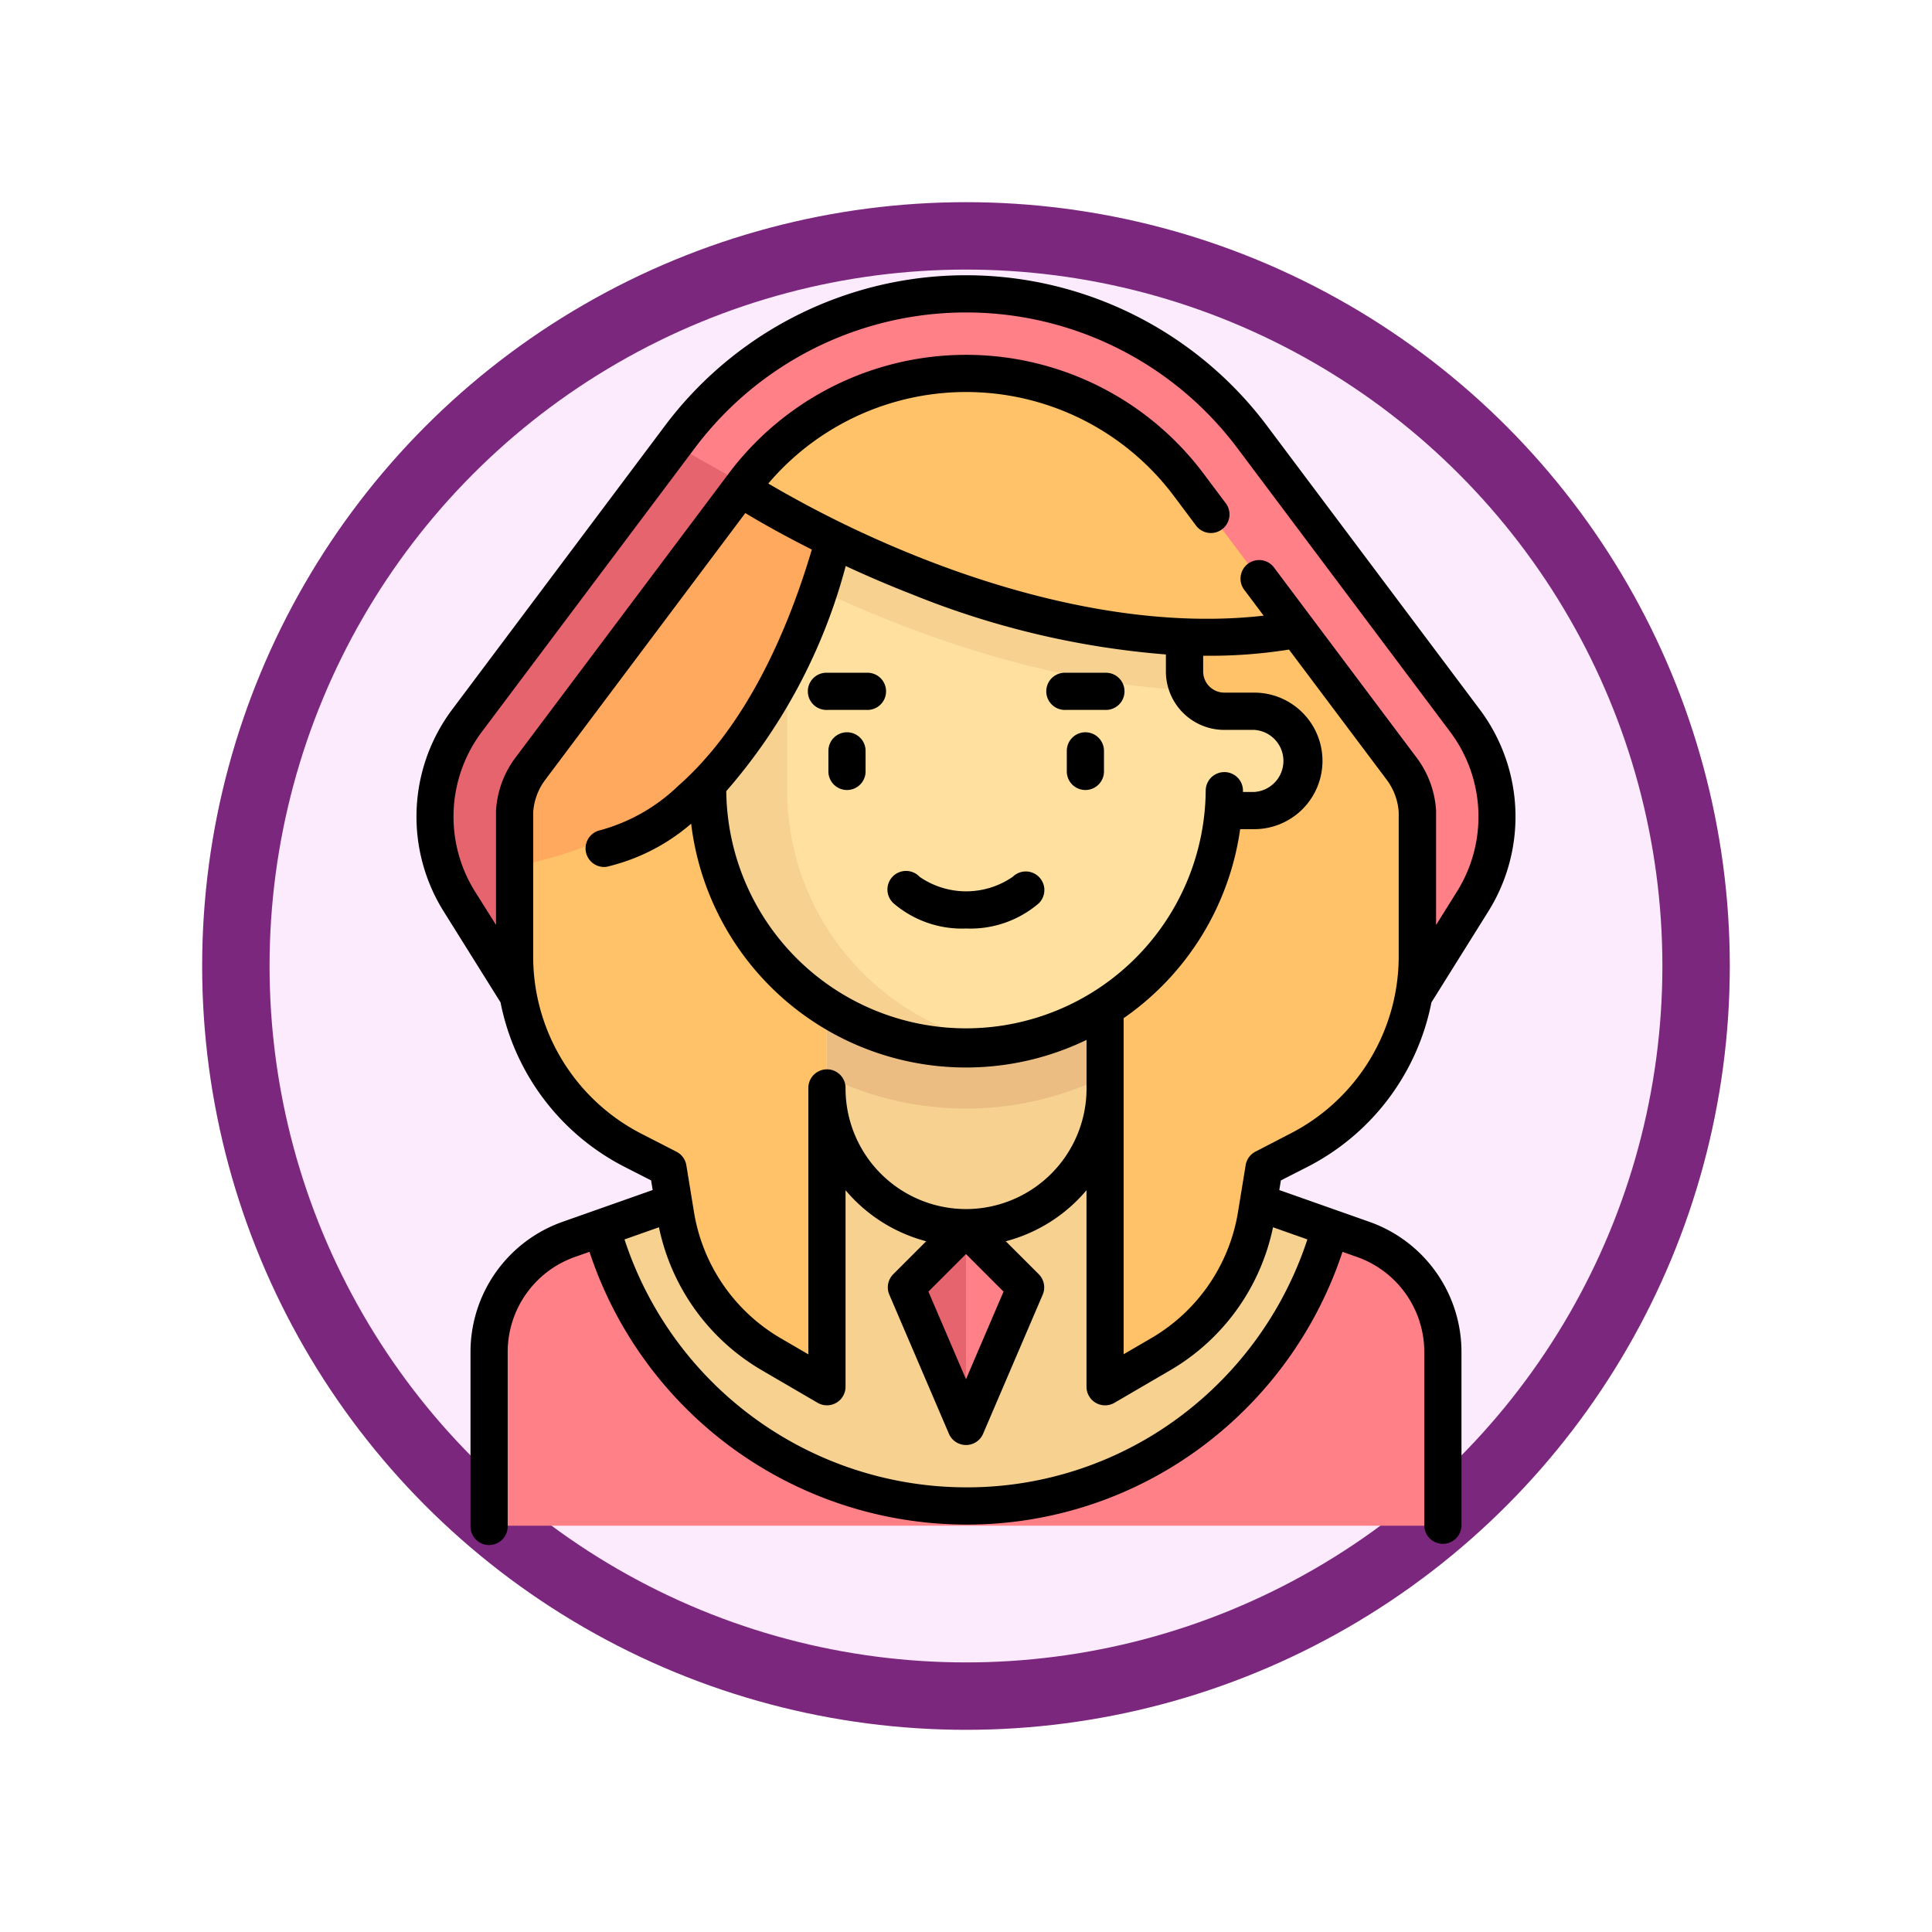 <svg xmlns="http://www.w3.org/2000/svg" xmlns:xlink="http://www.w3.org/1999/xlink" width="86" height="86" viewBox="0 0 86 86">
  <defs>
    <filter id="Ellipse_11540" x="0" y="0" width="86" height="86" filterUnits="userSpaceOnUse">
      <feOffset dy="3" input="SourceAlpha"/>
      <feGaussianBlur stdDeviation="3" result="blur"/>
      <feFlood flood-opacity="0.161"/>
      <feComposite operator="in" in2="blur"/>
      <feComposite in="SourceGraphic"/>
    </filter>
  </defs>
  <g id="Group_1143519" data-name="Group 1143519" transform="translate(-612.101 -2725)">
    <g transform="matrix(1, 0, 0, 1, 612.1, 2725)" filter="url(#Ellipse_11540)">
      <g id="Ellipse_11540-2" data-name="Ellipse 11540" transform="translate(9 6)" fill="#fbebfc" stroke="#7b277e" stroke-width="3">
        <circle cx="34" cy="34" r="34" stroke="none"/>
        <circle cx="34" cy="34" r="32.5" fill="none"/>
      </g>
    </g>
    <g id="red-riding-hood_2701836" transform="translate(596.33 2737.253)">
      <g id="Group_1143498" data-name="Group 1143498" transform="translate(35.136 0.828)">
        <path id="Path_904858" data-name="Path 904858" d="M102.528,292.067l-11.5-4.057v-7.96H78.649v7.96l-11.5,4.057a5.307,5.307,0,0,0-3.541,5v6.859h42.455v-6.859A5.307,5.307,0,0,0,102.528,292.067Z" transform="translate(-61.206 -249.976)" fill="#f6d190"/>
        <path id="Path_904859" data-name="Path 904859" d="M199.887,284.8a14.021,14.021,0,0,0,12.383,0v-4.75H199.887Z" transform="translate(-182.444 -249.976)" fill="#ecbd83"/>
        <path id="Path_904860" data-name="Path 904860" d="M87.663,26.524,78.171,13.868a15.921,15.921,0,0,0-25.473,0L43.206,26.524a7.12,7.12,0,0,0-.339,8l2.608,4.172h39.92L88,34.52a7.12,7.12,0,0,0-.339-8Z" transform="translate(-41.8 -7.5)" fill="#ff8086"/>
        <path id="Path_904861" data-name="Path 904861" d="M59.906,72.389s-4.228-2.248-7.46-4.131l-9.24,12.32a7.12,7.12,0,0,0-.339,8l2.608,4.172h6.278Z" transform="translate(-41.8 -61.554)" fill="#e5646e"/>
        <path id="Path_904862" data-name="Path 904862" d="M113.375,57.174l-6.338-8.45-2.18-2.907-.974-1.3a12.382,12.382,0,0,0-19.812,0L74.578,57.174a3.535,3.535,0,0,0-.7,1.905h0V65.5a9.73,9.73,0,0,0,5.308,8.667l1.518.775.339,2.077a8.845,8.845,0,0,0,4.273,6.215l1.134.662a.884.884,0,0,0,1.33-.764V65.215h12.383V83.134a.884.884,0,0,0,1.33.764l1.134-.662a8.845,8.845,0,0,0,4.273-6.215l.339-2.077,1.518-.775A9.729,9.729,0,0,0,114.07,65.5V59.079h0a3.534,3.534,0,0,0-.7-1.905Z" transform="translate(-70.342 -36.027)" fill="#ffc269"/>
        <path id="Path_904863" data-name="Path 904863" d="M175.987,104.522h-1.2a1.769,1.769,0,0,1-1.769-1.769V95.677h-17.69l-3.538,5.307v6.724a11.731,11.731,0,0,0,10.961,11.838,11.491,11.491,0,0,0,11.991-10.6h1.371a2.212,2.212,0,0,0,2.2-2.439A2.3,2.3,0,0,0,175.987,104.522Z" transform="translate(-139.654 -85.948)" fill="#ffe09f"/>
        <path id="Path_904864" data-name="Path 904864" d="M172.847,95.677l-1.365,2.048.074.04c3.7,1.987,11.078,5.385,18.932,5.814l.27.015a1.748,1.748,0,0,1-.222-.841V95.677Z" transform="translate(-157.173 -85.948)" fill="#f6d190"/>
        <path id="Path_904865" data-name="Path 904865" d="M155.328,108.062V95.679l-3.538,5.307v6.724a11.731,11.731,0,0,0,10.961,11.838,11.611,11.611,0,0,0,2.346-.132,11.491,11.491,0,0,1-9.769-11.355Z" transform="translate(-139.654 -85.949)" fill="#f6d190"/>
        <path id="Path_904866" data-name="Path 904866" d="M235.164,387.116l-1.816,1.816a.706.706,0,0,0-.15.778l1.816,4.237a.706.706,0,0,0,1.3,0l1.816-4.237a.706.706,0,0,0-.15-.778l-1.816-1.816A.706.706,0,0,0,235.164,387.116Z" transform="translate(-212.029 -345.046)" fill="#ff8086"/>
        <path id="Path_904867" data-name="Path 904867" d="M88.67,77.56l-3.745-2.247a12.2,12.2,0,0,0-.854,1.009L74.578,88.978a3.535,3.535,0,0,0-.7,1.905h0v2.437C77.146,92.714,86.489,89.917,88.67,77.56Z" transform="translate(-70.342 -67.831)" fill="#ffa95f"/>
        <path id="Path_904868" data-name="Path 904868" d="M191.187,50.833l-1.582-2.11-2.18-2.907-.974-1.3a12.377,12.377,0,0,0-19.76-.061C169.629,46.218,180.691,52.29,191.187,50.833Z" transform="translate(-152.91 -36.027)" fill="#ffc269"/>
        <path id="Path_904869" data-name="Path 904869" d="M102.528,384.73l-1.488-.525a16.785,16.785,0,0,1-32.4,0l-1.488.525a5.307,5.307,0,0,0-3.541,5v7.744h42.455v-7.744A5.307,5.307,0,0,0,102.528,384.73Z" transform="translate(-61.206 -342.64)" fill="#ff8086"/>
        <path id="Path_904870" data-name="Path 904870" d="M235.164,387.115l-1.816,1.816a.706.706,0,0,0-.15.778l1.816,4.237a.7.7,0,0,0,.649.428v-7.466A.7.7,0,0,0,235.164,387.115Z" transform="translate(-212.029 -345.045)" fill="#e5646e"/>
      </g>
      <g id="Group_1143499" data-name="Group 1143499" transform="translate(34.31 0)">
        <path id="Path_904871" data-name="Path 904871" d="M228,243.057a4.677,4.677,0,0,0,3.235-1.123.827.827,0,1,0-1.162-1.178,3.647,3.647,0,0,1-4.145,0,.828.828,0,1,0-1.162,1.178A4.677,4.677,0,0,0,228,243.057Z" transform="translate(-203.532 -213.979)"/>
        <path id="Path_904872" data-name="Path 904872" d="M201.3,184.4a.828.828,0,0,0-.828.828v.885a.828.828,0,1,0,1.655,0v-.885A.828.828,0,0,0,201.3,184.4Z" transform="translate(-182.136 -164.057)"/>
        <path id="Path_904873" data-name="Path 904873" d="M297.492,184.4a.828.828,0,0,0-.828.828v.885a.828.828,0,1,0,1.655,0v-.885A.828.828,0,0,0,297.492,184.4Z" transform="translate(-267.716 -164.057)"/>
        <path id="Path_904874" data-name="Path 904874" d="M193.282,162.011h1.769a.828.828,0,1,0,0-1.655h-1.769a.828.828,0,1,0,0,1.655Z" transform="translate(-175.005 -142.663)"/>
        <path id="Path_904875" data-name="Path 904875" d="M289.476,162.011h1.769a.828.828,0,1,0,0-1.655h-1.769a.828.828,0,1,0,0,1.655Z" transform="translate(-260.585 -142.663)"/>
        <path id="Path_904876" data-name="Path 904876" d="M73.932,39.708a10.5,10.5,0,0,0,5.557-7.34l2.551-4.081a7.953,7.953,0,0,0-.379-8.931L72.169,6.7a16.749,16.749,0,0,0-26.8,0L35.88,19.355a7.953,7.953,0,0,0-.379,8.931l2.551,4.081a10.5,10.5,0,0,0,5.557,7.34l1.145.584.07.428-4.016,1.417a6.144,6.144,0,0,0-4.093,5.785v7.744a.828.828,0,1,0,1.655,0V47.922A4.486,4.486,0,0,1,41.359,43.7l.652-.23a17.684,17.684,0,0,0,16.76,12.141,17.474,17.474,0,0,0,10.679-3.6,17.779,17.779,0,0,0,6.08-8.54l.652.23a4.486,4.486,0,0,1,2.989,4.224v7.744a.828.828,0,0,0,1.655,0V47.922a6.144,6.144,0,0,0-4.093-5.785L72.717,40.72l.07-.428ZM37.85,23.829a.806.806,0,0,0,0,.089v5L36.9,27.409a6.288,6.288,0,0,1,.3-7.061L46.7,7.692a15.094,15.094,0,0,1,24.149,0l9.492,12.656a6.288,6.288,0,0,1,.3,7.061l-.945,1.512v-5a.863.863,0,0,0,0-.089,4.35,4.35,0,0,0-.86-2.351l-6.338-8.45a.828.828,0,1,0-1.324.993l.846,1.128c-5.5.627-11.161-.976-15.011-2.475a49.139,49.139,0,0,1-7.039-3.406,11.554,11.554,0,0,1,18.049.548l.974,1.3a.828.828,0,1,0,1.324-.993l-.974-1.3a13.21,13.21,0,0,0-21.136,0L38.711,21.478a4.349,4.349,0,0,0-.86,2.351Zm32.419-1.713a.828.828,0,0,0-.828.828,10.671,10.671,0,0,1-21.341.019,24.962,24.962,0,0,0,5.316-10.02c.89.413,1.88.842,2.953,1.26a38.046,38.046,0,0,0,11.3,2.676v.758a2.6,2.6,0,0,0,2.6,2.6H71.6A1.384,1.384,0,0,1,71.6,23h-.5c0-.019,0-.038,0-.057a.828.828,0,0,0-.828-.828ZM44.361,38.233A8.863,8.863,0,0,1,39.505,30.3V23.9a2.7,2.7,0,0,1,.53-1.432l8.913-11.883c.507.308,1.536.908,2.96,1.625-.987,3.337-2.8,7.75-5.949,10.52A8.048,8.048,0,0,1,42.5,24.7a.828.828,0,0,0,.26,1.634,8.84,8.84,0,0,0,3.777-1.921,12.323,12.323,0,0,0,17.6,9.623v2.167a5.37,5.37,0,0,1-5.364,5.364h0a5.37,5.37,0,0,1-5.364-5.364.828.828,0,1,0-1.655,0V48.034l-1.22-.711a7.992,7.992,0,0,1-3.873-5.633l-.339-2.077a.827.827,0,0,0-.441-.6Zm16.081,7.008-1.672,3.9-1.672-3.9,1.672-1.672Zm13.525-2.324a16.111,16.111,0,0,1-5.521,7.775,15.832,15.832,0,0,1-9.676,3.262,16.023,16.023,0,0,1-15.2-11.036l1.533-.541A9.638,9.638,0,0,0,49.7,48.752l2.464,1.437a.827.827,0,0,0,1.245-.715V40.727A7.031,7.031,0,0,0,57,43l-1.467,1.467a.828.828,0,0,0-.175.911l2.653,6.191a.828.828,0,0,0,1.521,0l2.653-6.191a.828.828,0,0,0-.175-.911L60.542,43a7.031,7.031,0,0,0,3.593-2.272v8.747a.827.827,0,0,0,1.245.715l2.464-1.437a9.638,9.638,0,0,0,4.593-6.376Zm-2.306-3.909a.828.828,0,0,0-.441.6l-.339,2.077a7.991,7.991,0,0,1-3.873,5.633l-1.22.711V33.07a12.34,12.34,0,0,0,5.187-8.414H71.6a3.039,3.039,0,1,0,0-6.078H70.269a.942.942,0,0,1-.941-.941v-.7H69.5a22.3,22.3,0,0,0,3.648-.275l4.354,5.8a2.7,2.7,0,0,1,.53,1.432v6.4a8.863,8.863,0,0,1-4.856,7.929Z" transform="translate(-34.31 0)"/>
      </g>
    </g>
  </g>
</svg>
